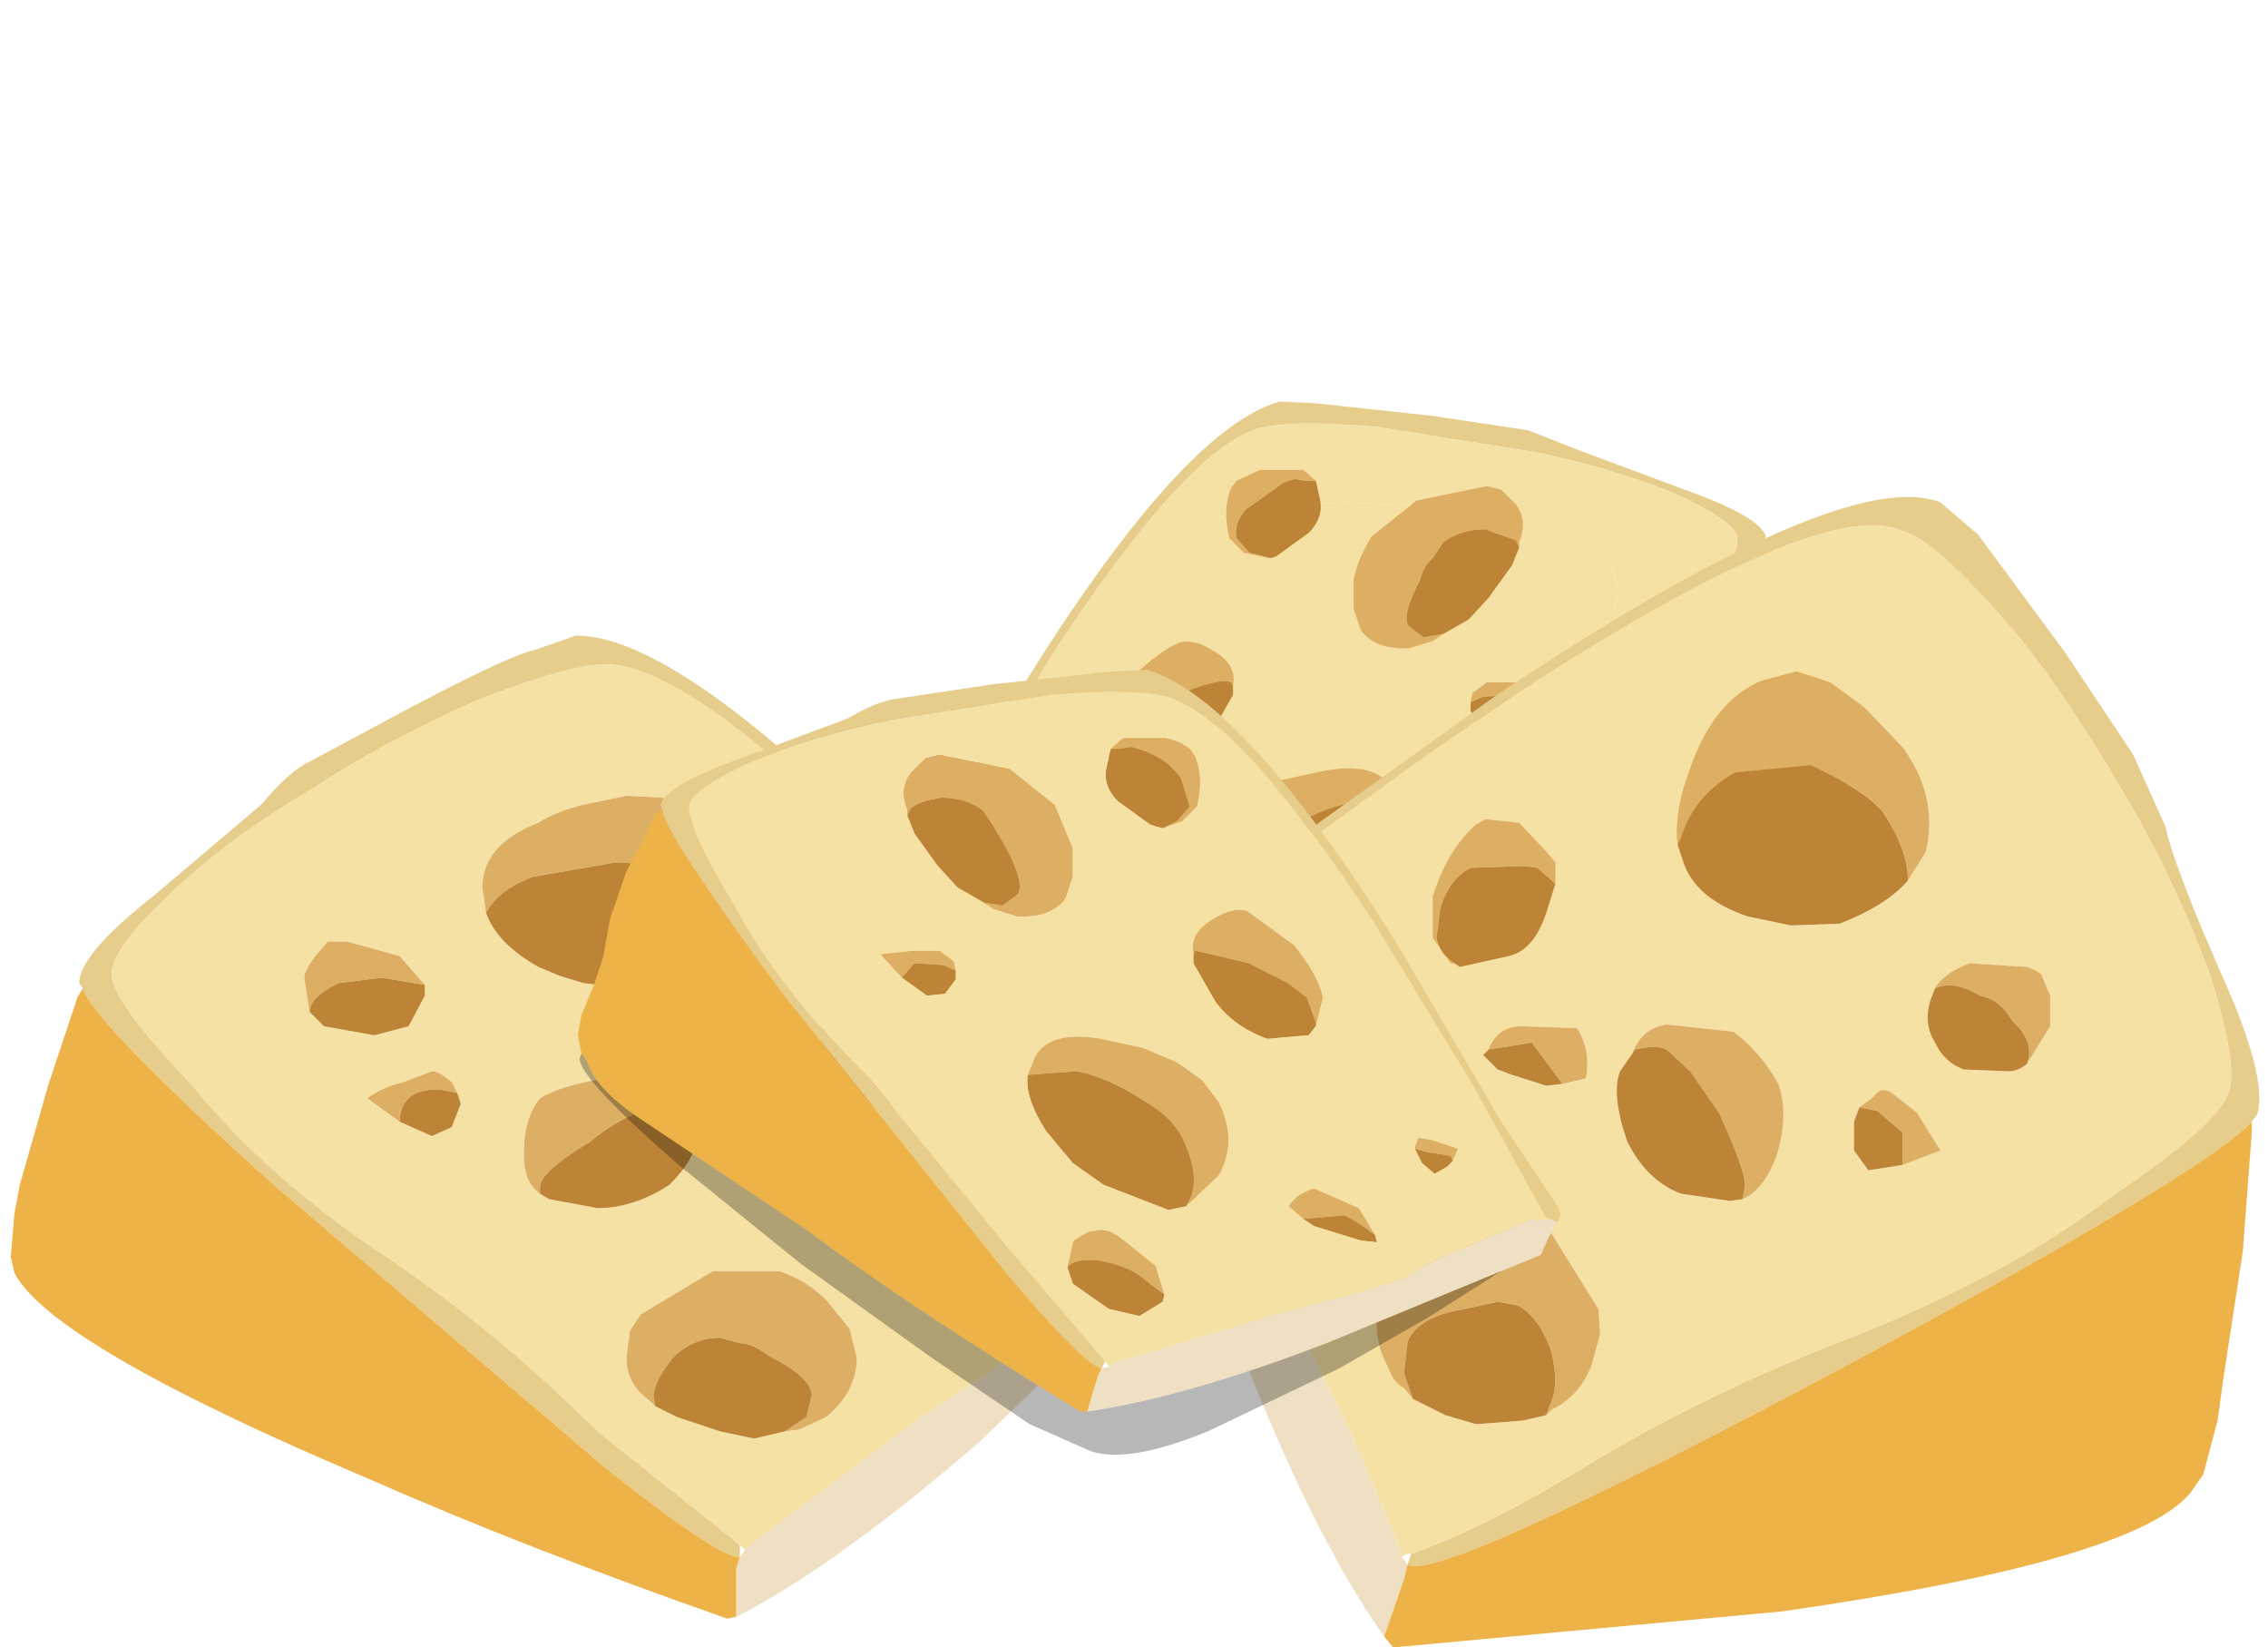 <?xml version="1.0" encoding="UTF-8" standalone="no"?>
<svg xmlns:xlink="http://www.w3.org/1999/xlink" height="45.75px" width="63.0px" xmlns="http://www.w3.org/2000/svg">
  <g transform="matrix(1.0, 0.0, 0.0, 1.0, 0.0, 0.0)">
    <use height="34.6" transform="matrix(1.0, 0.0, 0.0, 1.0, 0.3, 11.15)" width="62.45" xlink:href="#shape0"/>
  </g>
  <defs>
    <g id="shape0" transform="matrix(1.0, 0.0, 0.0, 1.0, -0.3, -11.15)">
      <path d="M49.0 15.05 Q48.95 15.7 45.65 20.15 L39.45 27.9 36.8 30.55 36.7 30.35 39.4 27.2 Q41.2 24.65 43.25 22.5 45.7 20.1 47.0 17.7 48.35 15.5 48.25 14.9 48.15 14.45 46.5 13.7 44.8 13.0 42.6 12.55 L38.2 11.85 Q35.85 11.65 34.95 11.9 32.95 12.5 29.25 18.15 L26.45 22.75 24.5 26.3 24.4 26.4 24.35 26.4 24.15 26.5 24.05 26.3 24.1 26.1 25.7 23.7 28.6 18.75 Q32.9 11.9 35.55 11.15 L36.55 11.2 39.8 11.55 42.45 11.95 43.85 12.5 46.8 13.6 Q48.9 14.35 49.05 14.9 L49.0 15.05" fill="#e7cd8b" fill-rule="evenodd" stroke="none"/>
      <path d="M48.25 14.9 Q48.35 15.5 47.0 17.7 45.7 20.1 43.25 22.5 41.2 24.65 39.4 27.2 L36.7 30.35 36.6 30.5 36.45 30.4 Q34.7 29.7 31.8 29.0 L29.7 28.45 28.4 28.05 Q27.6 27.5 26.0 26.9 L24.85 26.4 24.7 26.45 24.4 26.4 24.5 26.3 26.45 22.75 29.25 18.15 Q32.95 12.5 34.95 11.9 35.85 11.65 38.2 11.85 L42.6 12.55 Q44.8 13.0 46.5 13.7 48.15 14.45 48.25 14.9 M44.9 16.75 Q45.05 16.0 44.45 15.3 43.75 14.55 42.3 14.15 L37.35 13.95 Q33.95 14.1 33.65 14.5 L32.8 15.2 Q32.25 15.6 32.05 15.95 L31.6 16.7 27.05 23.45 26.35 24.65 Q26.0 25.35 26.35 25.6 27.0 26.15 30.7 27.65 34.8 29.4 35.75 29.15 36.75 28.95 37.75 27.75 L39.2 25.7 42.3 21.15 Q44.8 17.35 44.9 16.75" fill="#f5e1a3" fill-rule="evenodd" stroke="none"/>
      <path d="M42.3 14.15 Q43.75 14.55 44.45 15.3 45.05 16.0 44.9 16.75 44.8 17.35 42.3 21.15 L39.2 25.7 37.75 27.75 Q36.75 28.95 35.75 29.15 34.8 29.4 30.7 27.65 27.0 26.15 26.35 25.6 26.0 25.35 26.35 24.65 L27.05 23.45 31.6 16.7 32.05 15.95 Q32.25 15.6 32.8 15.2 L33.65 14.5 Q33.95 14.1 37.35 13.95 L42.3 14.15" fill="#f5e1a3" fill-rule="evenodd" stroke="none"/>
      <path d="M34.7 22.05 L35.65 21.65 36.8 21.4 Q38.25 21.15 38.65 21.9 L38.85 22.4 37.5 22.3 Q36.65 22.45 35.65 23.1 34.7 23.65 34.45 24.4 34.05 25.35 34.4 25.95 L34.45 26.05 33.55 25.2 Q33.0 24.25 33.55 23.15 L34.0 22.55 34.7 22.05" fill="#ddaf64" fill-rule="evenodd" stroke="none"/>
      <path d="M34.45 24.4 Q34.7 23.65 35.65 23.1 36.65 22.45 37.5 22.3 L38.85 22.4 Q38.95 23.0 38.35 23.95 L37.6 24.85 36.75 25.45 Q35.5 26.15 34.95 26.15 L34.45 26.05 34.4 25.95 Q34.05 25.35 34.45 24.4" fill="#bd8437" fill-rule="evenodd" stroke="none"/>
      <path d="M36.55 13.35 L36.65 13.8 Q36.8 14.35 36.35 14.8 L35.45 15.45 35.3 15.5 34.7 15.35 34.35 14.95 Q34.25 14.55 34.6 14.15 L35.65 13.4 35.95 13.3 36.3 13.35 36.55 13.35" fill="#bd8437" fill-rule="evenodd" stroke="none"/>
      <path d="M36.2 13.05 L36.55 13.35 36.3 13.35 35.95 13.3 35.65 13.4 34.6 14.15 Q34.25 14.55 34.35 14.95 L34.7 15.35 35.3 15.5 35.25 15.5 34.55 15.35 34.15 14.95 Q33.95 14.15 34.2 13.55 L34.35 13.35 35.0 13.05 35.85 13.05 36.2 13.05" fill="#ddaf64" fill-rule="evenodd" stroke="none"/>
      <path d="M30.9 25.55 L31.6 26.05 31.2 26.4 30.05 26.3 29.2 26.85 Q29.2 26.5 29.65 26.1 L30.9 25.55" fill="#ddaf64" fill-rule="evenodd" stroke="none"/>
      <path d="M29.6 27.0 L29.15 27.05 29.2 26.85 30.05 26.3 31.2 26.4 30.9 26.6 29.6 27.0" fill="#bd8437" fill-rule="evenodd" stroke="none"/>
      <path d="M32.75 17.85 Q33.2 17.7 33.9 18.2 34.35 18.55 34.25 19.05 L34.2 18.95 Q33.9 18.8 32.7 19.3 L31.65 19.85 31.1 20.25 30.85 20.95 30.85 21.05 Q30.6 20.8 30.65 20.25 30.75 19.7 31.45 18.8 32.25 18.05 32.75 17.85" fill="#ddaf64" fill-rule="evenodd" stroke="none"/>
      <path d="M34.25 19.3 L33.65 20.35 Q33.15 21.05 32.2 21.4 L31.05 21.3 30.85 21.05 30.85 20.95 31.1 20.25 31.65 19.85 32.7 19.3 Q33.9 18.8 34.2 18.95 L34.25 19.05 34.25 19.3" fill="#bd8437" fill-rule="evenodd" stroke="none"/>
      <path d="M42.2 15.05 L42.2 15.2 42.1 15.0 41.25 14.7 Q40.6 14.7 40.1 15.05 L39.8 15.5 Q39.55 15.7 39.45 16.1 38.9 17.15 39.15 17.4 L39.55 17.7 40.1 17.6 39.8 17.8 39.15 18.0 Q38.2 18.05 37.8 17.5 L37.6 16.9 37.6 16.1 Q37.7 15.55 38.1 14.9 L39.35 13.9 41.3 13.5 41.7 13.6 42.1 14.0 Q42.45 14.45 42.2 15.05" fill="#ddaf64" fill-rule="evenodd" stroke="none"/>
      <path d="M42.2 15.2 L42.0 15.7 41.35 16.6 40.8 17.2 40.1 17.6 39.55 17.7 39.15 17.4 Q38.9 17.15 39.45 16.1 39.55 15.7 39.8 15.5 L40.1 15.05 Q40.6 14.7 41.25 14.7 L42.1 15.0 42.2 15.2" fill="#bd8437" fill-rule="evenodd" stroke="none"/>
      <path d="M36.3 26.9 L36.55 26.75 36.8 26.7 37.15 26.75 37.6 27.05 37.75 27.75 Q37.6 27.5 36.9 27.55 36.3 27.65 35.85 27.9 35.15 28.25 35.05 28.5 34.95 28.2 35.3 27.7 L36.3 26.9" fill="#ddaf64" fill-rule="evenodd" stroke="none"/>
      <path d="M35.85 27.9 Q36.3 27.65 36.9 27.55 37.6 27.5 37.75 27.75 L37.6 28.2 36.6 28.9 35.75 29.1 35.1 28.7 35.05 28.5 Q35.15 28.25 35.85 27.9" fill="#bd8437" fill-rule="evenodd" stroke="none"/>
      <path d="M42.95 19.05 L42.35 19.7 42.0 19.3 41.2 19.35 40.85 19.5 40.9 19.25 41.3 18.95 42.05 18.95 42.95 19.05" fill="#ddaf64" fill-rule="evenodd" stroke="none"/>
      <path d="M42.0 19.3 L42.35 19.7 41.65 20.2 41.15 20.15 40.85 19.75 40.85 19.5 41.2 19.35 42.0 19.3" fill="#bd8437" fill-rule="evenodd" stroke="none"/>
      <path d="M28.1 24.45 L27.75 24.55 27.4 24.6 27.1 24.65 27.05 24.8 26.9 24.45 27.05 24.4 27.65 24.2 28.0 24.15 28.1 24.4 28.1 24.45" fill="#ddaf64" fill-rule="evenodd" stroke="none"/>
      <path d="M27.4 24.6 L27.75 24.55 28.1 24.45 27.9 24.85 27.55 25.15 Q27.4 25.2 27.2 24.95 L27.05 24.8 27.1 24.65 27.4 24.6" fill="#bd8437" fill-rule="evenodd" stroke="none"/>
      <path d="M36.45 30.4 L36.6 30.5 36.8 30.55 36.9 30.75 37.2 31.75 Q34.45 31.35 30.55 29.85 L24.6 27.4 24.4 26.95 24.15 26.5 24.35 26.4 24.4 26.4 24.7 26.45 24.85 26.4 26.0 26.9 Q27.6 27.5 28.4 28.05 L29.7 28.45 31.8 29.0 Q34.7 29.7 36.45 30.4" fill="#f0e0c3" fill-rule="evenodd" stroke="none"/>
      <path d="M50.65 19.15 L50.9 19.9 51.25 20.75 51.35 21.3 Q51.4 21.8 51.1 22.0 50.9 22.75 49.65 23.6 L45.0 26.7 Q42.35 28.7 37.4 31.75 L37.2 31.75 36.9 30.75 36.8 30.55 39.45 27.9 45.65 20.15 Q48.95 15.7 49.0 15.05 L49.2 15.15 49.55 15.9 50.0 16.75 50.45 18.05 50.65 19.15" fill="#edb348" fill-rule="evenodd" stroke="none"/>
      <path d="M59.25 20.95 L60.15 22.95 Q60.4 24.1 61.75 27.15 63.0 29.95 62.7 30.95 L62.55 31.15 Q61.6 32.2 55.35 35.7 48.7 39.4 43.6 41.85 39.6 43.75 39.1 43.45 L39.2 43.15 Q41.2 42.45 44.0 40.75 47.35 38.7 51.4 37.15 55.8 35.4 58.55 33.3 61.6 31.25 61.9 30.35 62.2 29.6 61.35 26.95 60.3 24.2 58.95 21.95 57.15 18.9 55.75 17.3 53.7 14.95 52.85 14.75 50.75 13.75 42.7 18.9 41.6 19.55 36.45 23.25 34.3 24.9 31.9 26.85 L31.75 26.9 31.6 26.85 31.5 26.75 31.5 26.45 31.75 26.15 35.1 23.95 41.65 19.25 Q51.2 12.9 53.9 13.95 L54.95 14.85 57.35 18.1 59.25 20.95" fill="#e7cd8b" fill-rule="evenodd" stroke="none"/>
      <path d="M48.95 18.9 Q47.6 19.45 46.95 21.35 46.5 22.5 46.6 23.45 L46.8 24.05 Q47.2 25.0 48.55 25.45 L49.75 25.7 51.1 25.65 Q52.4 25.15 53.0 24.45 L53.5 23.65 Q53.85 22.1 52.85 20.75 L51.8 19.65 50.85 18.95 49.9 18.65 48.95 18.9 M58.95 21.95 Q60.3 24.2 61.35 26.95 62.2 29.6 61.9 30.35 61.6 31.25 58.55 33.3 55.8 35.4 51.4 37.15 47.35 38.7 44.0 40.75 41.2 42.45 39.2 43.15 39.0 43.15 38.95 43.25 L38.85 42.95 Q37.4 39.3 36.05 36.9 L34.7 34.45 33.9 32.75 32.15 27.25 32.0 27.15 31.75 26.9 31.9 26.85 Q34.3 24.9 36.45 23.25 41.6 19.55 42.7 18.9 50.75 13.75 52.85 14.75 53.7 14.95 55.75 17.3 57.15 18.9 58.95 21.95 M41.0 22.9 Q40.2 23.6 39.8 24.9 L39.8 26.05 40.3 26.75 40.4 26.75 40.55 26.85 41.9 26.55 Q42.6 26.4 42.95 25.35 L43.2 24.55 43.2 23.95 42.95 23.65 42.2 22.85 41.25 22.75 41.0 22.9 M45.35 29.25 L45.0 29.75 Q44.75 30.4 45.2 31.7 45.75 32.8 46.7 33.15 L48.05 33.35 48.4 33.3 Q49.0 33.05 49.35 32.1 49.7 30.95 49.4 30.1 48.9 29.2 48.15 28.65 L46.3 28.45 Q45.6 28.55 45.35 29.25 M41.2 29.3 L41.6 29.7 42.0 29.85 42.95 30.15 43.4 30.1 44.05 29.95 Q44.2 29.15 43.8 28.55 L42.3 28.5 Q41.6 28.5 41.35 29.15 L41.2 29.3 M41.35 33.45 Q40.75 33.45 39.9 33.95 L39.0 34.65 38.4 35.55 Q38.0 37.0 38.55 37.95 38.7 38.4 39.0 38.55 L39.25 38.85 40.15 39.3 41.0 39.55 42.3 39.45 42.95 39.3 43.1 39.15 Q43.85 38.8 44.2 37.95 L44.45 37.05 44.4 36.35 43.0 34.1 41.35 33.45 M35.5 26.15 L35.4 26.85 35.35 26.95 35.5 27.7 36.0 27.65 36.6 27.25 36.6 27.05 36.7 26.75 36.4 26.35 36.15 26.15 35.5 26.15 M56.3 26.85 L54.7 26.75 Q53.95 27.05 53.75 27.45 L53.65 27.7 Q53.4 28.4 53.75 28.95 54.0 29.5 54.55 29.7 L55.8 29.75 Q56.05 29.75 56.3 29.55 L56.95 28.5 56.95 27.65 56.7 27.05 56.55 26.95 56.3 26.85 M52.85 32.35 L53.9 31.95 53.25 30.9 52.55 30.35 Q52.25 30.15 52.05 30.45 L51.65 30.75 51.5 31.15 51.5 31.95 51.9 32.5 52.85 32.35" fill="#f5e1a3" fill-rule="evenodd" stroke="none"/>
      <path d="M53.5 23.65 L53.0 24.45 Q53.0 23.6 52.3 22.55 51.8 21.95 50.3 21.25 L48.2 21.45 Q47.05 22.1 46.7 23.25 L46.6 23.45 Q46.5 22.5 46.95 21.35 47.6 19.45 48.95 18.9 L49.9 18.65 50.85 18.95 51.8 19.65 52.85 20.75 Q53.85 22.1 53.5 23.65" fill="#ddaf64" fill-rule="evenodd" stroke="none"/>
      <path d="M52.3 22.55 Q53.0 23.6 53.0 24.45 52.4 25.15 51.1 25.65 L49.75 25.7 48.55 25.45 Q47.2 25.0 46.8 24.05 L46.6 23.45 46.7 23.25 Q47.05 22.1 48.2 21.45 L50.3 21.25 Q51.8 21.95 52.3 22.55" fill="#bd8437" fill-rule="evenodd" stroke="none"/>
      <path d="M42.3 24.05 L42.7 24.1 43.1 24.45 43.2 24.55 42.95 25.35 Q42.6 26.4 41.9 26.55 L40.55 26.85 40.4 26.75 Q40.0 26.5 39.9 26.05 L40.0 25.25 Q40.25 24.4 40.85 24.1 L42.3 24.05" fill="#bd8437" fill-rule="evenodd" stroke="none"/>
      <path d="M43.2 23.95 L43.2 24.55 43.1 24.45 42.7 24.1 42.3 24.05 40.85 24.1 Q40.25 24.4 40.0 25.25 L39.9 26.05 Q40.0 26.5 40.4 26.75 L40.3 26.75 39.8 26.05 39.8 24.9 Q40.2 23.6 41.0 22.9 L41.25 22.75 42.2 22.85 42.95 23.65 43.2 23.95" fill="#ddaf64" fill-rule="evenodd" stroke="none"/>
      <path d="M43.8 28.55 Q44.2 29.15 44.05 29.95 L43.4 30.1 42.55 28.95 41.35 29.15 Q41.6 28.5 42.3 28.5 L43.8 28.55" fill="#ddaf64" fill-rule="evenodd" stroke="none"/>
      <path d="M41.2 29.3 L41.35 29.15 42.55 28.95 43.4 30.1 42.95 30.15 42.0 29.85 41.6 29.7 41.2 29.3" fill="#bd8437" fill-rule="evenodd" stroke="none"/>
      <path d="M48.15 28.65 Q48.9 29.2 49.4 30.1 49.7 30.95 49.35 32.1 49.0 33.05 48.4 33.3 L48.45 33.05 Q48.6 32.75 47.75 30.9 L46.95 29.75 46.3 29.15 Q46.05 29.0 45.4 29.15 L45.35 29.25 Q45.6 28.55 46.3 28.45 L48.15 28.65" fill="#ddaf64" fill-rule="evenodd" stroke="none"/>
      <path d="M45.4 29.15 Q46.05 29.0 46.3 29.15 L46.95 29.75 47.75 30.9 Q48.6 32.75 48.45 33.05 L48.4 33.3 48.05 33.35 46.7 33.15 Q45.75 32.8 45.2 31.7 44.75 30.4 45.0 29.75 L45.35 29.25 45.4 29.15" fill="#bd8437" fill-rule="evenodd" stroke="none"/>
      <path d="M43.0 34.1 L44.4 36.35 44.45 37.05 44.2 37.95 Q43.85 38.8 43.1 39.15 L42.95 39.3 43.1 38.9 Q43.3 38.45 43.1 37.55 42.75 36.55 42.15 36.25 L41.6 36.15 40.7 36.35 Q39.4 36.55 39.1 37.25 L39.0 38.1 39.0 38.15 39.25 38.85 39.0 38.55 Q38.7 38.4 38.55 37.95 38.0 37.0 38.4 35.55 L39.0 34.65 39.9 33.95 Q40.75 33.45 41.35 33.45 L43.0 34.1" fill="#ddaf64" fill-rule="evenodd" stroke="none"/>
      <path d="M40.7 36.35 L41.6 36.15 42.15 36.25 Q42.75 36.55 43.1 37.55 43.3 38.45 43.1 38.9 L42.95 39.3 42.3 39.45 41.0 39.55 40.15 39.3 39.25 38.85 39.0 38.15 39.0 38.1 39.1 37.25 Q39.4 36.55 40.7 36.35" fill="#bd8437" fill-rule="evenodd" stroke="none"/>
      <path d="M56.95 27.65 L56.95 28.5 56.3 29.55 Q56.55 28.95 55.9 28.35 55.55 27.75 55.0 27.65 54.25 27.2 53.75 27.45 53.95 27.05 54.7 26.75 L56.3 26.85 56.55 26.95 56.7 27.05 56.95 27.65" fill="#ddaf64" fill-rule="evenodd" stroke="none"/>
      <path d="M55.0 27.65 Q55.55 27.75 55.9 28.35 56.55 28.95 56.3 29.55 56.05 29.75 55.8 29.75 L54.55 29.7 Q54.0 29.5 53.75 28.95 53.4 28.4 53.65 27.7 L53.75 27.45 Q54.25 27.2 55.0 27.65" fill="#bd8437" fill-rule="evenodd" stroke="none"/>
      <path d="M53.9 31.95 L52.85 32.35 52.85 31.45 52.15 30.85 51.65 30.75 52.05 30.45 Q52.25 30.15 52.55 30.35 L53.25 30.9 53.9 31.95" fill="#ddaf64" fill-rule="evenodd" stroke="none"/>
      <path d="M52.85 31.45 L52.85 32.35 51.9 32.5 51.5 31.95 51.5 31.15 51.65 30.75 52.15 30.85 52.85 31.45" fill="#bd8437" fill-rule="evenodd" stroke="none"/>
      <path d="M36.15 26.15 L36.4 26.35 36.7 26.75 36.6 27.05 36.6 27.25 36.2 26.9 35.9 26.85 35.5 26.75 35.4 26.85 35.5 26.15 36.15 26.15" fill="#ddaf64" fill-rule="evenodd" stroke="none"/>
      <path d="M35.5 26.75 L35.9 26.85 36.2 26.9 36.6 27.25 36.0 27.65 35.5 27.7 35.35 26.95 35.5 26.75" fill="#bd8437" fill-rule="evenodd" stroke="none"/>
      <path d="M38.85 42.95 L38.95 43.25 39.1 43.45 39.0 43.85 38.45 45.45 Q36.4 42.55 34.3 37.05 L32.55 32.15 31.2 28.5 Q31.2 28.05 31.35 27.7 31.35 27.2 31.5 26.75 L31.6 26.85 31.75 26.9 32.0 27.15 32.15 27.25 33.9 32.75 34.7 34.45 36.05 36.9 Q37.4 39.3 38.85 42.95" fill="#f0e0c3" fill-rule="evenodd" stroke="none"/>
      <path d="M39.1 43.45 Q39.6 43.75 43.6 41.85 48.7 39.4 55.35 35.7 61.6 32.2 62.55 31.15 L62.55 31.45 62.3 34.75 61.75 38.35 61.6 39.45 61.2 40.95 60.85 41.45 Q59.3 43.35 49.5 44.75 L38.7 45.75 38.45 45.45 39.0 43.85 39.1 43.45" fill="#edb348" fill-rule="evenodd" stroke="none"/>
      <path d="M33.25 33.35 L32.95 33.35 32.8 33.3 29.6 29.35 25.1 24.45 Q19.2 18.45 16.85 18.45 15.8 18.45 13.25 19.45 10.65 20.6 8.6 21.95 6.25 23.35 4.7 24.85 3.1 26.35 3.1 27.05 3.1 27.8 5.35 30.15 7.45 32.75 10.95 35.05 13.95 37.1 16.6 39.75 L20.55 42.9 20.55 43.25 Q19.95 43.25 16.8 40.75 L7.6 32.9 Q2.6 28.4 2.3 27.45 L2.2 27.3 Q2.2 26.5 4.3 24.85 L7.25 22.35 Q8.05 21.4 8.6 21.15 L11.4 19.65 Q14.15 18.2 14.85 18.05 L16.0 17.65 Q19.05 17.65 26.0 24.95 L30.7 30.35 33.2 32.9 33.25 33.15 33.25 33.35" fill="#e7cd8b" fill-rule="evenodd" stroke="none"/>
      <path d="M22.95 36.1 Q22.4 35.55 21.65 35.3 L19.8 35.3 17.8 36.5 17.5 36.95 17.4 37.7 Q17.4 38.45 18.05 38.9 L18.2 39.05 18.8 39.35 20.0 39.75 20.95 39.95 21.8 39.75 22.2 39.7 22.95 39.35 Q23.8 38.65 23.8 37.7 L23.6 36.9 22.95 36.1 M21.2 32.5 L22.7 32.5 23.2 32.45 23.1 32.15 22.4 31.35 20.85 31.15 Q20.35 31.35 20.2 32.05 L21.2 32.5 M28.2 32.1 L28.2 32.15 28.6 32.65 29.1 32.9 29.4 32.5 29.5 32.25 29.6 31.75 29.4 31.7 28.7 31.7 28.3 31.75 28.2 32.1 M25.4 27.85 L25.2 27.65 24.4 27.45 23.4 27.75 23.0 27.95 22.8 28.45 22.8 29.05 Q22.8 29.75 23.4 30.25 24.05 30.75 24.6 30.75 L24.85 30.75 Q25.3 30.75 25.6 30.35 L25.9 29.65 Q25.9 28.55 25.4 27.85 M14.55 32.05 Q14.55 32.85 15.0 33.15 L15.25 33.3 16.6 33.55 Q17.6 33.55 18.6 32.9 19.35 32.15 19.35 31.55 L19.25 31.15 Q19.2 30.65 18.6 30.25 L16.8 29.95 Q15.55 30.15 15.0 30.5 14.55 31.05 14.55 32.05 M11.1 31.15 L12.0 31.55 12.55 31.3 12.8 30.65 12.7 30.35 12.55 30.05 Q12.2 29.75 12.0 29.75 L11.2 30.05 Q10.6 30.2 10.2 30.5 L11.1 31.15 M9.65 26.15 L9.1 26.15 8.8 26.5 Q8.45 26.95 8.45 27.15 L8.6 28.1 9.0 28.5 10.4 28.75 11.35 28.5 11.8 27.65 11.8 27.35 11.1 26.55 9.65 26.15 M19.2 22.55 L18.4 22.15 17.4 22.1 16.2 22.35 Q15.4 22.55 14.95 22.85 13.4 23.45 13.4 24.65 L13.5 25.35 Q13.8 26.2 14.95 26.85 L15.55 27.1 16.2 27.3 17.4 27.45 Q19.0 27.45 19.6 26.95 L20.0 26.55 Q20.4 25.9 20.4 24.95 20.4 23.6 19.2 22.55 M32.8 33.3 L32.95 33.35 32.6 33.55 32.45 33.55 31.35 34.55 29.0 36.95 27.75 37.95 25.6 39.35 20.85 42.9 20.7 43.05 20.55 42.9 16.6 39.75 Q13.95 37.1 10.95 35.05 7.45 32.75 5.35 30.15 3.1 27.8 3.1 27.05 3.1 26.35 4.7 24.85 6.25 23.35 8.6 21.95 10.65 20.6 13.25 19.45 15.8 18.45 16.85 18.45 19.2 18.45 25.1 24.45 L29.6 29.35 32.8 33.3" fill="#f5e1a3" fill-rule="evenodd" stroke="none"/>
      <path d="M17.4 22.1 L18.4 22.15 19.2 22.55 Q20.4 23.6 20.4 24.95 20.4 25.9 20.0 26.55 L20.0 26.45 Q20.0 25.55 19.0 24.65 18.3 23.95 17.1 23.95 L14.8 24.35 Q13.85 24.7 13.5 25.35 L13.4 24.65 Q13.4 23.45 14.95 22.85 15.4 22.55 16.2 22.35 L17.4 22.1" fill="#ddaf64" fill-rule="evenodd" stroke="none"/>
      <path d="M14.95 26.85 Q13.8 26.2 13.5 25.35 13.85 24.7 14.8 24.35 L17.1 23.95 Q18.3 23.95 19.0 24.65 20.0 25.55 20.0 26.45 L20.0 26.55 19.6 26.95 Q19.0 27.45 17.4 27.45 L16.2 27.3 15.55 27.1 14.95 26.85" fill="#bd8437" fill-rule="evenodd" stroke="none"/>
      <path d="M25.2 28.75 L25.65 29.7 25.4 30.35 24.8 30.75 24.6 30.75 Q24.05 30.75 23.4 30.25 22.8 29.75 22.8 29.05 L22.8 28.45 Q22.85 28.35 23.0 28.35 L23.4 28.15 23.8 28.15 Q24.6 28.15 25.2 28.75" fill="#bd8437" fill-rule="evenodd" stroke="none"/>
      <path d="M25.2 27.65 L25.4 27.85 Q25.9 28.55 25.9 29.65 L25.6 30.35 Q25.3 30.75 24.85 30.75 L24.8 30.75 25.4 30.35 25.65 29.7 25.2 28.75 Q24.6 28.15 23.8 28.15 L23.4 28.15 23.0 28.35 Q22.85 28.35 22.8 28.45 L23.0 27.95 23.4 27.75 24.4 27.45 25.2 27.65" fill="#ddaf64" fill-rule="evenodd" stroke="none"/>
      <path d="M20.85 31.15 L22.4 31.35 23.1 32.15 22.0 31.75 Q21.1 32.0 20.8 32.35 L20.2 32.05 Q20.35 31.35 20.85 31.15" fill="#ddaf64" fill-rule="evenodd" stroke="none"/>
      <path d="M23.2 32.45 L21.2 32.5 20.8 32.35 Q21.1 32.0 22.0 31.75 L23.1 32.15 23.2 32.45" fill="#bd8437" fill-rule="evenodd" stroke="none"/>
      <path d="M14.55 32.05 Q14.55 31.05 15.0 30.5 15.55 30.15 16.8 29.95 L18.6 30.25 Q19.2 30.65 19.25 31.15 L19.2 31.05 18.4 30.75 17.6 30.95 Q17.0 31.2 16.4 31.7 15.0 32.55 15.0 32.95 L15.0 33.15 Q14.55 32.85 14.55 32.05" fill="#ddaf64" fill-rule="evenodd" stroke="none"/>
      <path d="M15.0 32.95 Q15.0 32.55 16.4 31.7 17.0 31.2 17.6 30.95 L18.4 30.75 19.2 31.05 19.25 31.15 19.35 31.55 Q19.35 32.15 18.6 32.9 17.6 33.55 16.6 33.55 L15.25 33.3 15.0 33.15 15.0 32.95" fill="#bd8437" fill-rule="evenodd" stroke="none"/>
      <path d="M21.65 35.3 Q22.4 35.55 22.95 36.1 L23.6 36.9 23.8 37.7 Q23.8 38.65 22.95 39.35 L22.2 39.7 21.8 39.75 22.4 39.35 22.55 38.75 Q22.55 38.25 21.35 37.65 20.9 37.3 20.55 37.3 L20.0 37.15 Q19.25 37.15 18.7 37.7 18.2 38.3 18.15 38.75 L18.2 39.05 18.05 38.9 Q17.4 38.45 17.4 37.7 L17.5 36.95 17.8 36.5 19.8 35.3 21.65 35.3" fill="#ddaf64" fill-rule="evenodd" stroke="none"/>
      <path d="M21.35 37.65 Q22.55 38.25 22.55 38.75 L22.4 39.35 21.8 39.75 20.95 39.95 20.0 39.75 18.8 39.35 18.2 39.05 18.15 38.75 Q18.2 38.3 18.7 37.7 19.25 37.15 20.0 37.15 L20.55 37.3 Q20.9 37.3 21.35 37.65" fill="#bd8437" fill-rule="evenodd" stroke="none"/>
      <path d="M9.1 26.15 L9.65 26.15 11.1 26.55 11.8 27.35 10.6 27.15 9.4 27.3 Q8.6 27.7 8.6 28.1 L8.45 27.15 Q8.45 26.95 8.8 26.5 L9.1 26.15" fill="#ddaf64" fill-rule="evenodd" stroke="none"/>
      <path d="M10.6 27.15 L11.8 27.35 11.8 27.65 11.35 28.5 10.4 28.75 9.0 28.5 8.6 28.1 Q8.6 27.7 9.4 27.3 L10.6 27.15" fill="#bd8437" fill-rule="evenodd" stroke="none"/>
      <path d="M10.2 30.5 Q10.6 30.2 11.2 30.05 L12.0 29.75 Q12.2 29.75 12.55 30.05 L12.7 30.35 12.2 30.25 Q11.6 30.25 11.35 30.5 11.1 30.75 11.1 31.15 L10.2 30.5" fill="#ddaf64" fill-rule="evenodd" stroke="none"/>
      <path d="M11.35 30.5 Q11.6 30.25 12.2 30.25 L12.7 30.35 12.8 30.65 12.55 31.3 12.0 31.55 11.1 31.15 Q11.1 30.75 11.35 30.5" fill="#bd8437" fill-rule="evenodd" stroke="none"/>
      <path d="M28.2 32.1 L28.3 31.75 28.7 31.7 29.4 31.7 29.6 31.75 29.5 32.25 29.4 32.1 29.1 32.1 28.7 32.15 28.2 32.15 28.2 32.1" fill="#ddaf64" fill-rule="evenodd" stroke="none"/>
      <path d="M29.1 32.1 L29.4 32.1 29.5 32.25 29.4 32.5 29.1 32.9 28.6 32.65 28.2 32.15 28.7 32.15 29.1 32.1" fill="#bd8437" fill-rule="evenodd" stroke="none"/>
      <path d="M32.95 33.35 L33.25 33.35 33.1 34.1 33.0 34.75 30.4 36.95 27.2 40.05 Q23.2 43.5 20.45 44.9 L20.45 43.55 20.55 43.25 20.7 43.05 20.85 42.9 25.6 39.35 27.75 37.95 29.0 36.95 31.35 34.55 32.45 33.55 32.6 33.55 32.95 33.35" fill="#f0e0c3" fill-rule="evenodd" stroke="none"/>
      <path d="M10.2 41.05 Q1.45 37.35 0.4 35.35 L0.3 34.9 0.4 33.7 0.55 32.9 1.35 30.1 2.15 27.7 2.3 27.45 Q2.6 28.4 7.6 32.9 L16.8 40.75 Q19.95 43.25 20.55 43.25 L20.45 43.55 20.45 44.9 20.2 44.95 Q14.5 42.95 10.2 41.05" fill="#edb348" fill-rule="evenodd" stroke="none"/>
      <path d="M18.4 22.5 L18.35 22.35 Q18.5 21.8 20.6 21.05 L23.55 19.95 Q24.4 19.45 24.95 19.4 L27.6 19.0 30.85 18.65 31.85 18.6 Q34.5 19.35 38.8 26.2 L41.7 31.15 43.3 33.55 43.35 33.75 43.25 33.95 43.05 33.85 43.0 33.85 42.9 33.75 40.95 30.2 38.15 25.6 Q34.45 19.95 32.45 19.35 31.55 19.1 29.2 19.3 L24.8 20.0 Q22.6 20.45 20.9 21.15 19.25 21.9 19.15 22.35 19.05 22.95 20.4 25.15 21.7 27.55 24.15 29.95 L28.0 34.65 30.7 37.8 30.6 38.0 Q30.05 37.85 27.95 35.35 L21.75 27.6 Q18.45 23.15 18.4 22.5" fill="#e7cd8b" fill-rule="evenodd" stroke="none"/>
      <path d="M25.2 22.65 L25.2 22.5 Q24.95 21.9 25.3 21.45 L25.7 21.05 26.1 20.95 28.05 21.35 29.3 22.35 29.8 23.55 29.8 24.35 29.6 24.95 Q29.2 25.5 28.25 25.45 L27.6 25.25 27.3 25.05 27.85 25.15 28.25 24.85 Q28.5 24.6 27.95 23.55 L27.6 22.95 27.3 22.5 Q26.8 22.15 26.15 22.15 25.5 22.25 25.3 22.45 L25.2 22.65 M30.85 20.8 L31.2 20.5 31.55 20.5 32.4 20.5 Q32.8 20.6 33.05 20.8 L33.2 21.0 Q33.45 21.6 33.25 22.4 L32.85 22.8 32.3 23.0 32.7 22.8 33.05 22.4 32.8 21.6 Q32.45 21.1 31.75 20.85 L31.45 20.75 31.1 20.8 30.85 20.8 M36.55 28.5 L36.55 28.4 36.3 27.7 35.75 27.3 34.7 26.75 33.2 26.4 33.15 26.5 Q33.05 26.0 33.5 25.65 34.2 25.15 34.65 25.3 L35.95 26.25 Q36.65 27.15 36.75 27.7 L36.55 28.5 M28.55 29.85 L28.75 29.35 Q29.15 28.6 30.6 28.85 L31.75 29.1 32.7 29.5 33.4 30.0 33.85 30.6 Q34.4 31.7 33.85 32.65 L32.95 33.5 33.0 33.4 Q33.35 32.8 32.95 31.85 32.7 31.1 31.75 30.55 30.75 29.9 29.9 29.75 L28.55 29.85 M32.35 35.95 L31.55 35.35 Q31.1 35.1 30.5 35.0 29.8 34.95 29.65 35.2 L29.8 34.5 Q29.85 34.4 30.25 34.2 L30.6 34.15 30.85 34.2 31.1 34.35 32.1 35.15 32.35 35.95 M39.3 31.9 L39.3 31.85 39.4 31.6 39.75 31.65 40.5 31.9 40.35 32.25 40.3 32.1 40.0 32.05 39.65 32.0 39.3 31.9 M36.2 33.85 L35.8 33.5 Q36.0 33.15 36.5 33.0 L37.75 33.55 38.2 34.3 Q37.75 33.95 37.35 33.75 L36.2 33.85 M26.55 26.95 L26.2 26.8 25.4 26.75 25.05 27.15 24.45 26.5 25.35 26.4 26.1 26.4 26.5 26.7 26.55 26.95" fill="#ddaf64" fill-rule="evenodd" stroke="none"/>
      <path d="M25.2 22.65 L25.3 22.45 Q25.5 22.25 26.15 22.15 26.8 22.15 27.3 22.5 L27.6 22.95 27.95 23.55 Q28.5 24.6 28.25 24.85 L27.85 25.15 27.3 25.05 26.6 24.65 26.05 24.05 25.4 23.15 25.2 22.65 M30.85 20.8 L31.1 20.8 31.45 20.75 31.75 20.85 Q32.45 21.1 32.8 21.6 L33.05 22.4 32.7 22.8 32.3 23.0 32.1 22.95 31.95 22.9 31.05 22.25 Q30.6 21.8 30.75 21.25 L30.85 20.8 M33.15 26.5 L33.2 26.4 34.7 26.75 35.75 27.3 36.3 27.7 36.55 28.4 36.55 28.5 36.35 28.75 35.2 28.85 Q34.25 28.5 33.75 27.8 L33.15 26.75 33.15 26.5 M28.55 29.85 L29.9 29.75 Q30.75 29.9 31.75 30.55 32.7 31.1 32.95 31.85 33.35 32.8 33.0 33.4 L32.95 33.5 32.45 33.6 30.65 32.9 29.8 32.3 29.05 31.4 Q28.45 30.45 28.55 29.85 M29.65 35.2 Q29.8 34.95 30.5 35.0 31.1 35.1 31.55 35.35 L32.35 35.95 32.3 36.15 31.65 36.55 30.8 36.35 29.8 35.65 29.65 35.2 M39.3 31.9 L39.65 32.0 40.0 32.05 40.3 32.1 40.35 32.25 40.2 32.4 39.85 32.6 39.5 32.3 39.3 31.9 M36.2 33.85 L37.35 33.75 Q37.75 33.95 38.2 34.3 L38.25 34.5 37.8 34.45 36.5 34.05 36.2 33.85 M26.55 26.95 L26.55 27.2 26.25 27.6 25.75 27.65 25.05 27.15 25.4 26.75 26.2 26.8 26.55 26.95" fill="#bd8437" fill-rule="evenodd" stroke="none"/>
      <path d="M43.0 33.85 L43.05 33.85 43.25 33.95 43.0 34.4 42.8 34.85 41.7 35.3 36.85 37.3 Q32.95 38.8 30.2 39.2 L30.5 38.2 30.6 38.0 30.8 37.95 30.95 37.85 35.6 36.45 37.7 35.9 39.0 35.5 Q39.8 34.95 41.4 34.35 L42.55 33.85 42.7 33.9 43.0 33.85" fill="#f0e0c3" fill-rule="evenodd" stroke="none"/>
      <path d="M18.4 22.5 Q18.45 23.15 21.75 27.6 L27.95 35.35 Q30.05 37.85 30.6 38.0 L30.5 38.2 30.2 39.2 30.0 39.2 Q25.05 36.15 22.4 34.15 L17.75 31.05 Q16.5 30.2 16.3 29.45 L16.15 29.25 16.05 28.75 16.15 28.2 16.5 27.35 16.75 26.6 16.95 25.5 17.4 24.2 17.85 23.35 18.2 22.6 18.4 22.5" fill="#edb348" fill-rule="evenodd" stroke="none"/>
      <path d="M30.7 37.8 L28.0 34.65 24.15 29.95 Q21.7 27.55 20.4 25.15 19.05 22.95 19.15 22.35 19.25 21.9 20.9 21.15 22.6 20.45 24.8 20.0 L29.2 19.3 Q31.55 19.1 32.45 19.35 34.45 19.95 38.15 25.6 L40.95 30.2 42.9 33.75 43.0 33.85 42.7 33.9 42.55 33.85 41.4 34.35 Q39.8 34.95 39.0 35.5 L37.7 35.9 35.6 36.45 30.95 37.85 30.8 37.95 30.7 37.8 M27.3 25.05 L27.6 25.25 28.25 25.45 Q29.2 25.5 29.6 24.95 L29.8 24.35 29.8 23.55 29.3 22.35 28.05 21.35 26.1 20.95 25.7 21.05 25.3 21.45 Q24.95 21.9 25.2 22.5 L25.2 22.65 25.4 23.15 26.05 24.05 26.6 24.65 27.3 25.05 M32.3 23.0 L32.85 22.8 33.25 22.4 Q33.45 21.6 33.2 21.0 L33.05 20.8 Q32.8 20.6 32.4 20.5 L31.55 20.5 31.2 20.5 30.85 20.8 30.75 21.25 Q30.6 21.8 31.05 22.25 L31.95 22.9 32.1 22.95 32.3 23.0 M36.55 28.5 L36.75 27.7 Q36.65 27.15 35.95 26.25 L34.65 25.3 Q34.2 25.15 33.5 25.65 33.05 26.0 33.15 26.5 L33.15 26.75 33.75 27.8 Q34.25 28.5 35.2 28.85 L36.35 28.75 36.55 28.5 M32.95 33.5 L33.85 32.65 Q34.4 31.7 33.85 30.6 L33.4 30.0 32.7 29.5 31.75 29.1 30.6 28.85 Q29.15 28.6 28.75 29.35 L28.55 29.85 Q28.45 30.45 29.05 31.4 L29.8 32.3 30.65 32.9 32.45 33.6 32.95 33.5 M32.35 35.95 L32.1 35.15 31.1 34.35 30.85 34.2 30.6 34.15 30.25 34.2 Q29.85 34.4 29.8 34.5 L29.65 35.2 29.8 35.65 30.8 36.35 31.65 36.55 32.3 36.15 32.35 35.95 M40.35 32.25 L40.5 31.9 39.75 31.65 39.4 31.6 39.3 31.85 39.3 31.9 39.5 32.3 39.85 32.6 40.2 32.4 40.35 32.25 M38.2 34.3 L37.75 33.55 36.5 33.0 Q36.0 33.15 35.8 33.5 L36.2 33.85 36.5 34.05 37.8 34.45 38.25 34.5 38.2 34.3 M25.05 27.15 L25.75 27.65 26.25 27.6 26.55 27.2 26.55 26.95 26.5 26.7 26.1 26.4 25.35 26.4 24.45 26.5 25.05 27.15" fill="#f5e1a3" fill-rule="evenodd" stroke="none"/>
      <path d="M41.7 35.3 L39.65 36.6 37.2 38.0 33.55 39.75 Q31.35 40.65 30.3 40.3 L28.6 39.55 25.8 37.65 22.25 35.1 18.85 32.35 Q16.1 29.95 16.1 29.4 L16.15 29.25 16.3 29.45 Q16.5 30.2 17.75 31.05 L22.4 34.15 Q25.05 36.15 30.0 39.2 L30.2 39.2 Q32.95 38.8 36.85 37.3 L41.7 35.3" fill="#000000" fill-opacity="0.282" fill-rule="evenodd" stroke="none"/>
    </g>
  </defs>
</svg>
